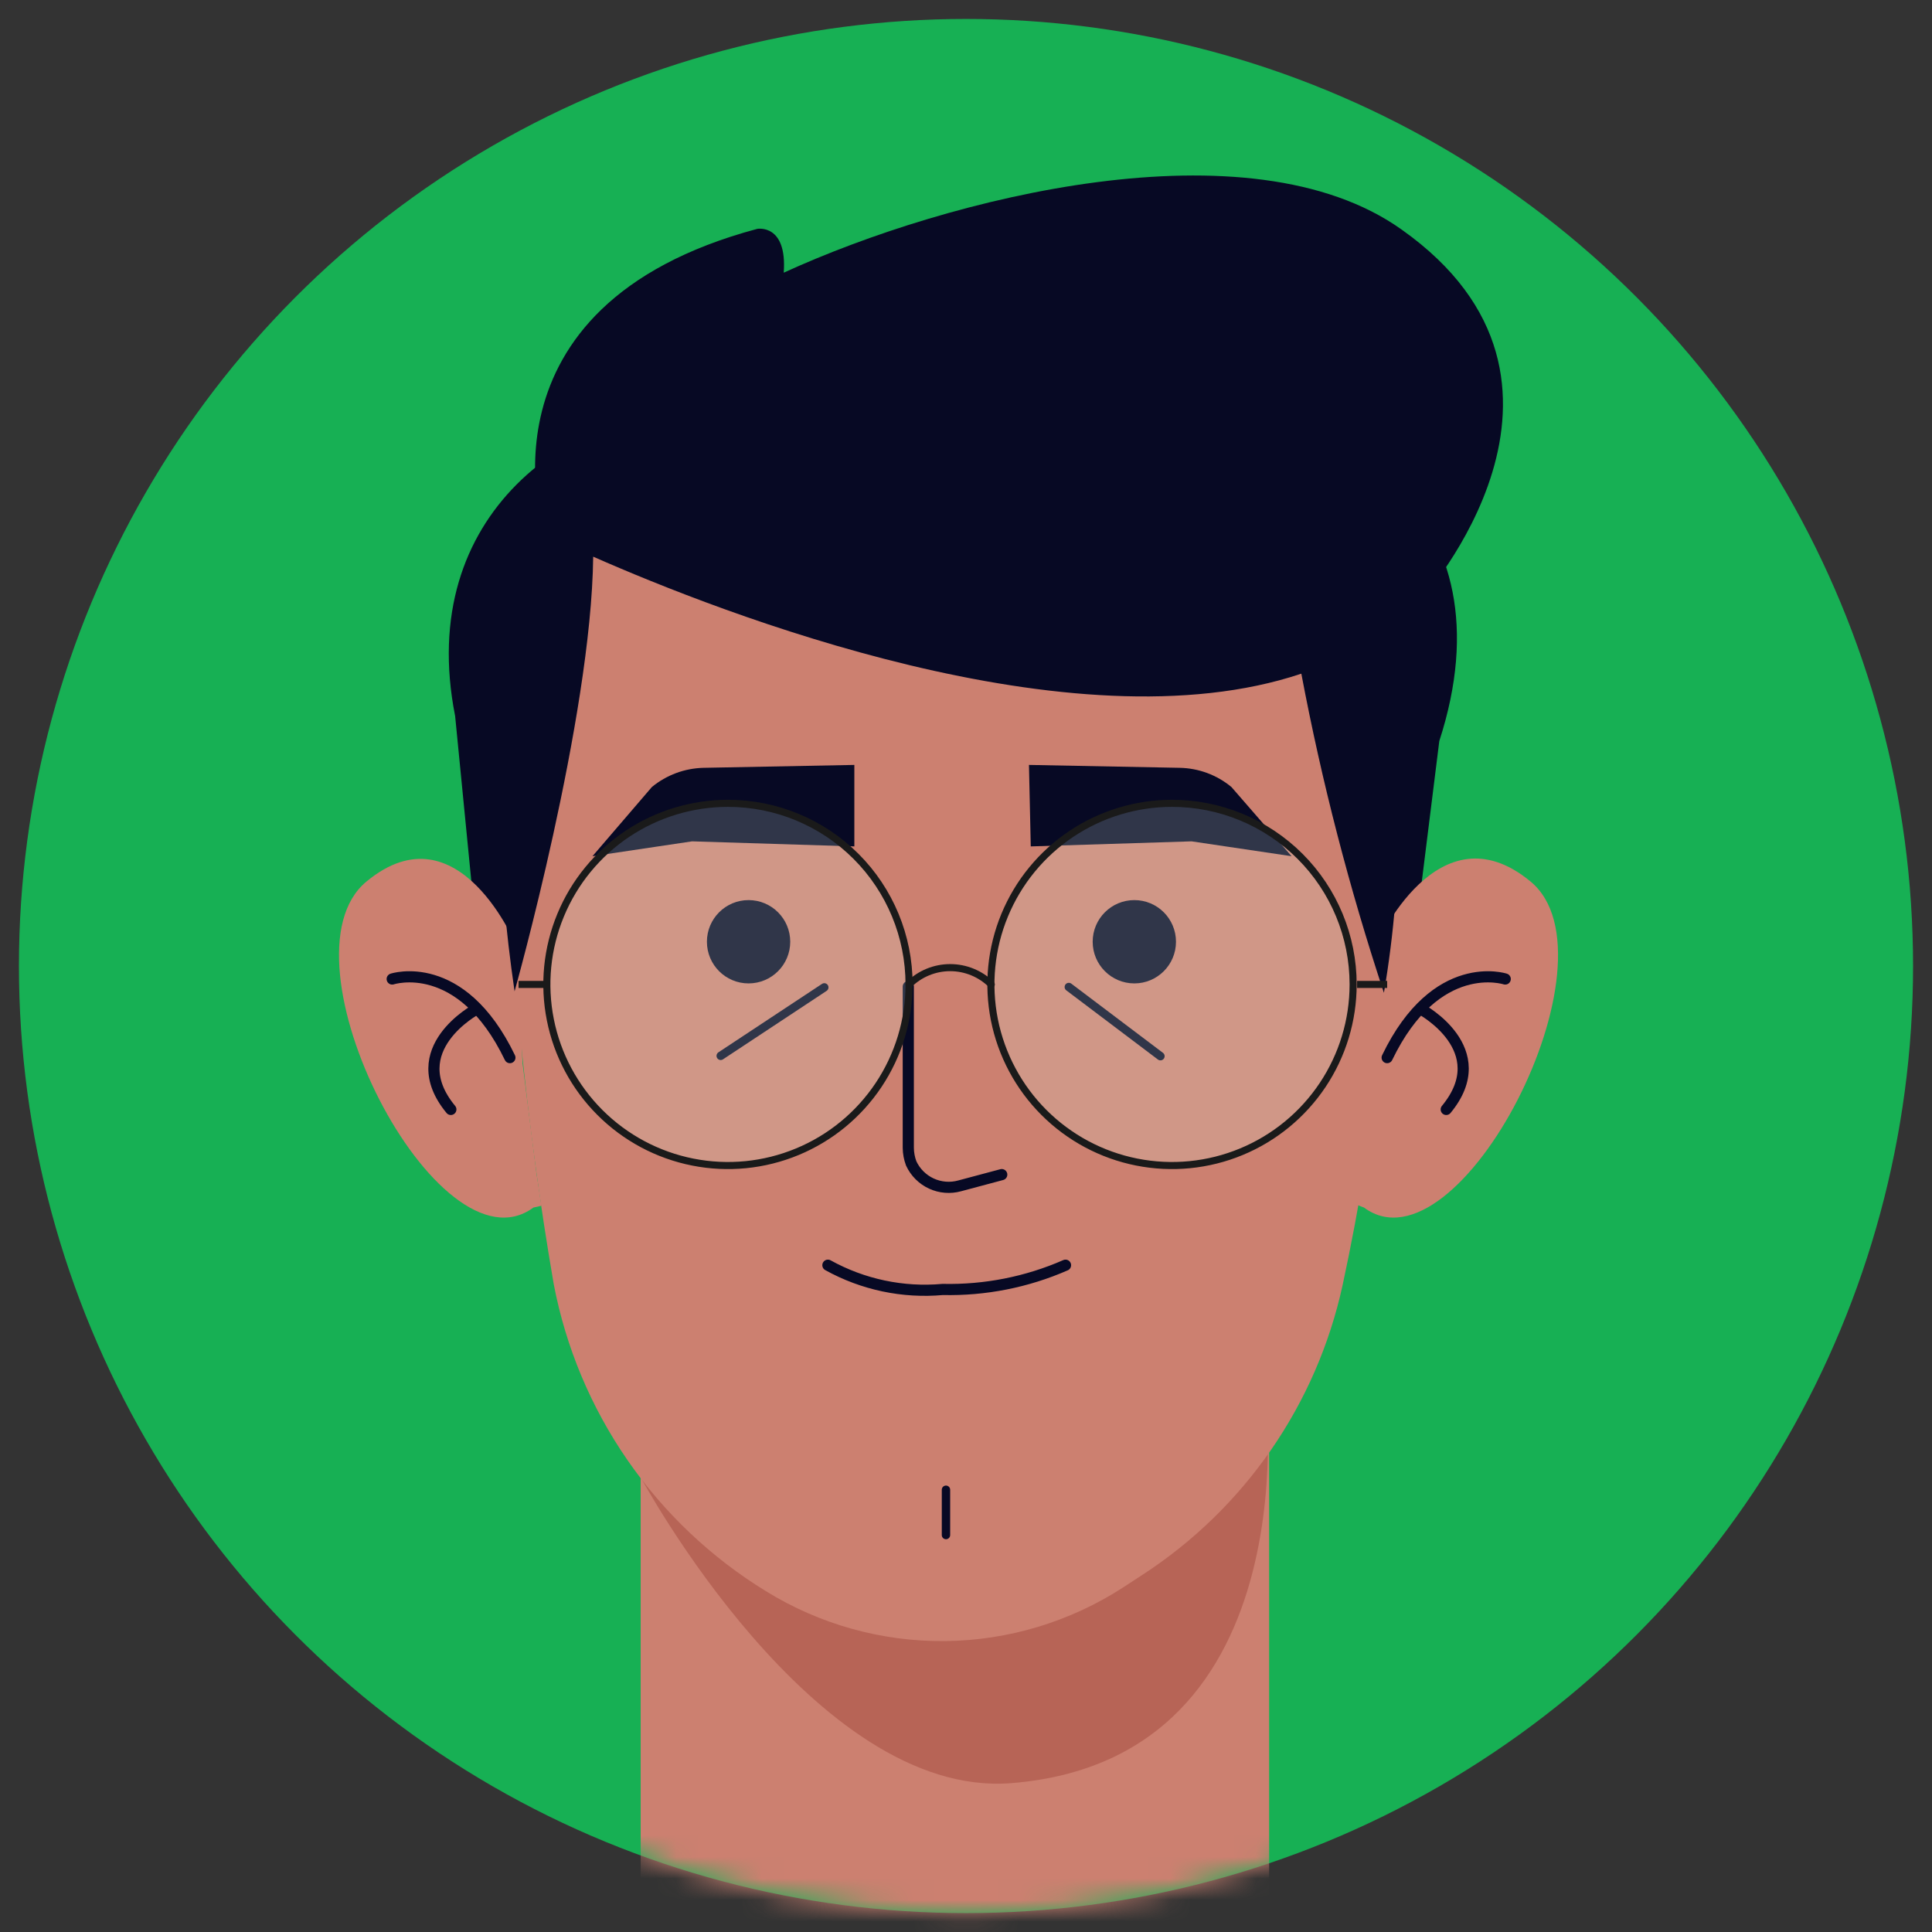 <svg width="90" height="90" viewBox="0 0 90 90" fill="none" xmlns="http://www.w3.org/2000/svg">
<rect x="0" y="0" width="90" height="90" fill="#333333" stroke="none"/>
<circle cx="45" cy="45.001" r="44.118" fill="#17B054"/>
<mask id="mask0_717_18675" style="mask-type:alpha" maskUnits="userSpaceOnUse" x="0" y="0" width="90" height="90">
<circle cx="45" cy="45.001" r="44.118" fill="#F88600"/>
</mask>
<g mask="url(#mask0_717_18675)">
<path d="M44.474 104.715C40.594 104.715 36.873 103.174 34.13 100.431C31.386 97.687 29.845 93.966 29.845 90.086V58.938H59.12V90.086C59.12 92.009 58.741 93.912 58.005 95.688C57.269 97.464 56.19 99.078 54.83 100.437C53.469 101.795 51.855 102.872 50.078 103.607C48.301 104.341 46.397 104.718 44.474 104.715Z" fill="#CC8070"/>
<path d="M29.859 68.842C29.859 68.842 37.908 83.792 47.104 83.066C61.328 81.936 58.916 64.303 58.916 64.303C58.916 64.303 53.398 76.114 44.674 76.114C41.819 76.084 39.006 75.416 36.443 74.157C33.879 72.899 31.63 71.083 29.859 68.842Z" fill="#B76456"/>
<path d="M22.654 48.155L21.202 33.357C19.329 23.891 26.703 18.896 33.166 18.896H55.506C62.357 18.896 70.507 23.857 67.048 34.521L65.04 50.636L22.654 48.155Z" fill="#070924"/>
<path d="M63.54 56.253C67.961 59.527 75.622 44.644 71.302 41.067C66.983 37.49 64.131 44.003 64.131 44.003L64.03 49.47L63.405 54.532L63.152 56.102L63.54 56.253Z" fill="#CC8070"/>
<path d="M70.119 45.606C70.119 45.606 66.897 44.543 64.619 49.268" stroke="#070924" stroke-width="0.52" stroke-linecap="round" stroke-linejoin="round"/>
<path d="M66.189 47.008C66.189 47.008 69.682 48.881 67.371 51.682" stroke="#070924" stroke-width="0.52" stroke-linecap="round" stroke-linejoin="round"/>
<path d="M24.848 56.253C20.41 59.527 12.75 44.644 17.069 41.067C21.389 37.49 24.089 44.138 24.089 44.138L24.342 49.537L24.983 54.599L25.219 56.169L24.848 56.253Z" fill="#CC8070"/>
<path d="M18.27 45.606C18.27 45.606 21.476 44.543 23.753 49.268" stroke="#070924" stroke-width="0.52" stroke-linecap="round" stroke-linejoin="round"/>
<path d="M22.2 47.008C22.2 47.008 18.69 48.881 21.002 51.682" stroke="#070924" stroke-width="0.52" stroke-linecap="round" stroke-linejoin="round"/>
<path d="M64.991 37.053C64.979 44.722 64.159 52.368 62.544 59.866C61.334 65.419 57.981 70.271 53.213 73.365L52.336 73.938C49.862 75.544 46.984 76.415 44.035 76.448C41.087 76.48 38.19 75.674 35.681 74.124C33.128 72.559 30.93 70.477 29.227 68.013C27.524 65.549 26.355 62.757 25.794 59.815C24.499 52.291 23.749 44.684 23.549 37.053C23.549 37.053 21.626 13.801 43.983 14.257C66.341 14.712 64.991 37.053 64.991 37.053Z" fill="#CC8070"/>
<path d="M65.295 10.695C58.191 5.633 44.169 9.193 36.509 12.703C36.677 10.408 35.277 10.661 35.277 10.661C21.778 14.272 25.355 24.869 25.355 24.869H25.473C24.073 27.923 22.25 34.419 23.971 46.18C23.971 46.18 27.549 33.458 27.633 25.932C33.606 28.564 49.957 34.959 60.621 31.382C61.573 36.417 62.858 41.383 64.468 46.248C65.413 40.705 65.379 35.04 64.367 29.509C65.033 29.052 65.649 28.526 66.206 27.94C66.206 27.94 75.352 17.816 65.295 10.695Z" fill="#070924"/>
<path d="M42.312 45.961V53.47C42.314 53.718 42.36 53.963 42.447 54.195C42.638 54.609 42.971 54.942 43.385 55.134C43.799 55.325 44.268 55.364 44.708 55.241L46.665 54.718" stroke="#070924" stroke-width="0.52" stroke-linecap="round" stroke-linejoin="round"/>
<path d="M34.871 45.811C35.943 45.811 36.812 44.942 36.812 43.87C36.812 42.798 35.943 41.93 34.871 41.93C33.799 41.93 32.931 42.798 32.931 43.87C32.931 44.942 33.799 45.811 34.871 45.811Z" fill="#070924"/>
<path d="M52.842 45.811C53.913 45.811 54.782 44.942 54.782 43.87C54.782 42.798 53.913 41.93 52.842 41.93C51.77 41.93 50.901 42.798 50.901 43.87C50.901 44.942 51.77 45.811 52.842 45.811Z" fill="#070924"/>
<path d="M38.399 45.996L33.573 49.185" stroke="#070924" stroke-width="0.39" stroke-linecap="round" stroke-linejoin="round"/>
<path d="M49.789 45.978L54.058 49.201" stroke="#070924" stroke-width="0.39" stroke-linecap="round" stroke-linejoin="round"/>
<path d="M38.567 58.938C40.197 59.841 42.06 60.235 43.916 60.068C45.883 60.112 47.835 59.727 49.636 58.938" stroke="#070924" stroke-width="0.52" stroke-linecap="round" stroke-linejoin="round"/>
<path d="M44.067 69.398V71.508" stroke="#070924" stroke-width="0.39" stroke-linecap="round" stroke-linejoin="round"/>
<path d="M39.799 39.429V35.633L32.78 35.768C31.898 35.787 31.048 36.102 30.367 36.662L27.6 39.885L32.24 39.193L39.799 39.429Z" fill="#070924"/>
<path d="M48.017 39.429L47.933 35.633L54.952 35.768C55.834 35.784 56.685 36.099 57.365 36.662L60.166 39.885L55.509 39.193L48.017 39.429Z" fill="#070924"/>
<path opacity="0.19" d="M63.034 45.859C63.034 47.527 62.539 49.158 61.612 50.546C60.685 51.933 59.367 53.015 57.826 53.653C56.284 54.292 54.588 54.459 52.951 54.133C51.314 53.808 49.811 53.004 48.631 51.824C47.451 50.644 46.648 49.141 46.322 47.505C45.997 45.868 46.164 44.172 46.802 42.63C47.441 41.088 48.522 39.771 49.91 38.844C51.297 37.917 52.928 37.422 54.597 37.422C56.834 37.422 58.98 38.311 60.563 39.893C62.145 41.475 63.034 43.621 63.034 45.859Z" fill="#E1FBEB"/>
<path opacity="0.19" d="M42.348 45.859C42.348 47.527 41.853 49.158 40.926 50.546C39.999 51.933 38.682 53.015 37.14 53.653C35.598 54.292 33.902 54.459 32.266 54.133C30.629 53.808 29.126 53.004 27.946 51.824C26.766 50.644 25.962 49.141 25.637 47.505C25.311 45.868 25.478 44.172 26.117 42.63C26.755 41.088 27.837 39.771 29.224 38.844C30.612 37.917 32.243 37.422 33.911 37.422C36.149 37.422 38.295 38.311 39.877 39.893C41.459 41.475 42.348 43.621 42.348 45.859Z" fill="#E1FBEB"/>
<path d="M42.348 45.859C42.348 47.527 41.853 49.158 40.926 50.546C39.999 51.933 38.682 53.015 37.14 53.653C35.598 54.292 33.902 54.459 32.266 54.133C30.629 53.808 29.126 53.004 27.946 51.824C26.766 50.644 25.962 49.141 25.637 47.505C25.311 45.868 25.478 44.172 26.117 42.63C26.755 41.088 27.837 39.771 29.224 38.844C30.612 37.917 32.243 37.422 33.911 37.422C36.149 37.422 38.295 38.311 39.877 39.893C41.459 41.475 42.348 43.621 42.348 45.859Z" stroke="#1A1A1A" stroke-width="0.33" stroke-linecap="round" stroke-linejoin="round"/>
<path d="M63.034 45.859C63.034 47.527 62.539 49.158 61.612 50.546C60.685 51.933 59.367 53.015 57.826 53.653C56.284 54.292 54.588 54.459 52.951 54.133C51.314 53.808 49.811 53.004 48.631 51.824C47.451 50.644 46.648 49.141 46.322 47.505C45.997 45.868 46.164 44.172 46.802 42.63C47.441 41.088 48.522 39.771 49.91 38.844C51.297 37.917 52.928 37.422 54.597 37.422C56.834 37.422 58.98 38.311 60.563 39.893C62.145 41.475 63.034 43.621 63.034 45.859V45.859Z" stroke="#1A1A1A" stroke-width="0.33" stroke-linecap="round" stroke-linejoin="round"/>
<path d="M42.348 45.859C42.859 45.357 43.547 45.076 44.263 45.076C44.979 45.076 45.667 45.357 46.178 45.859" stroke="#1A1A1A" stroke-width="0.33" stroke-linecap="round" stroke-linejoin="round"/>
<path d="M25.557 45.859H24.156" stroke="#1A1A1A" stroke-width="0.33" stroke-miterlimit="10"/>
<path d="M64.619 45.859H63.219" stroke="#1A1A1A" stroke-width="0.33" stroke-miterlimit="10"/>
</g>
</svg>
